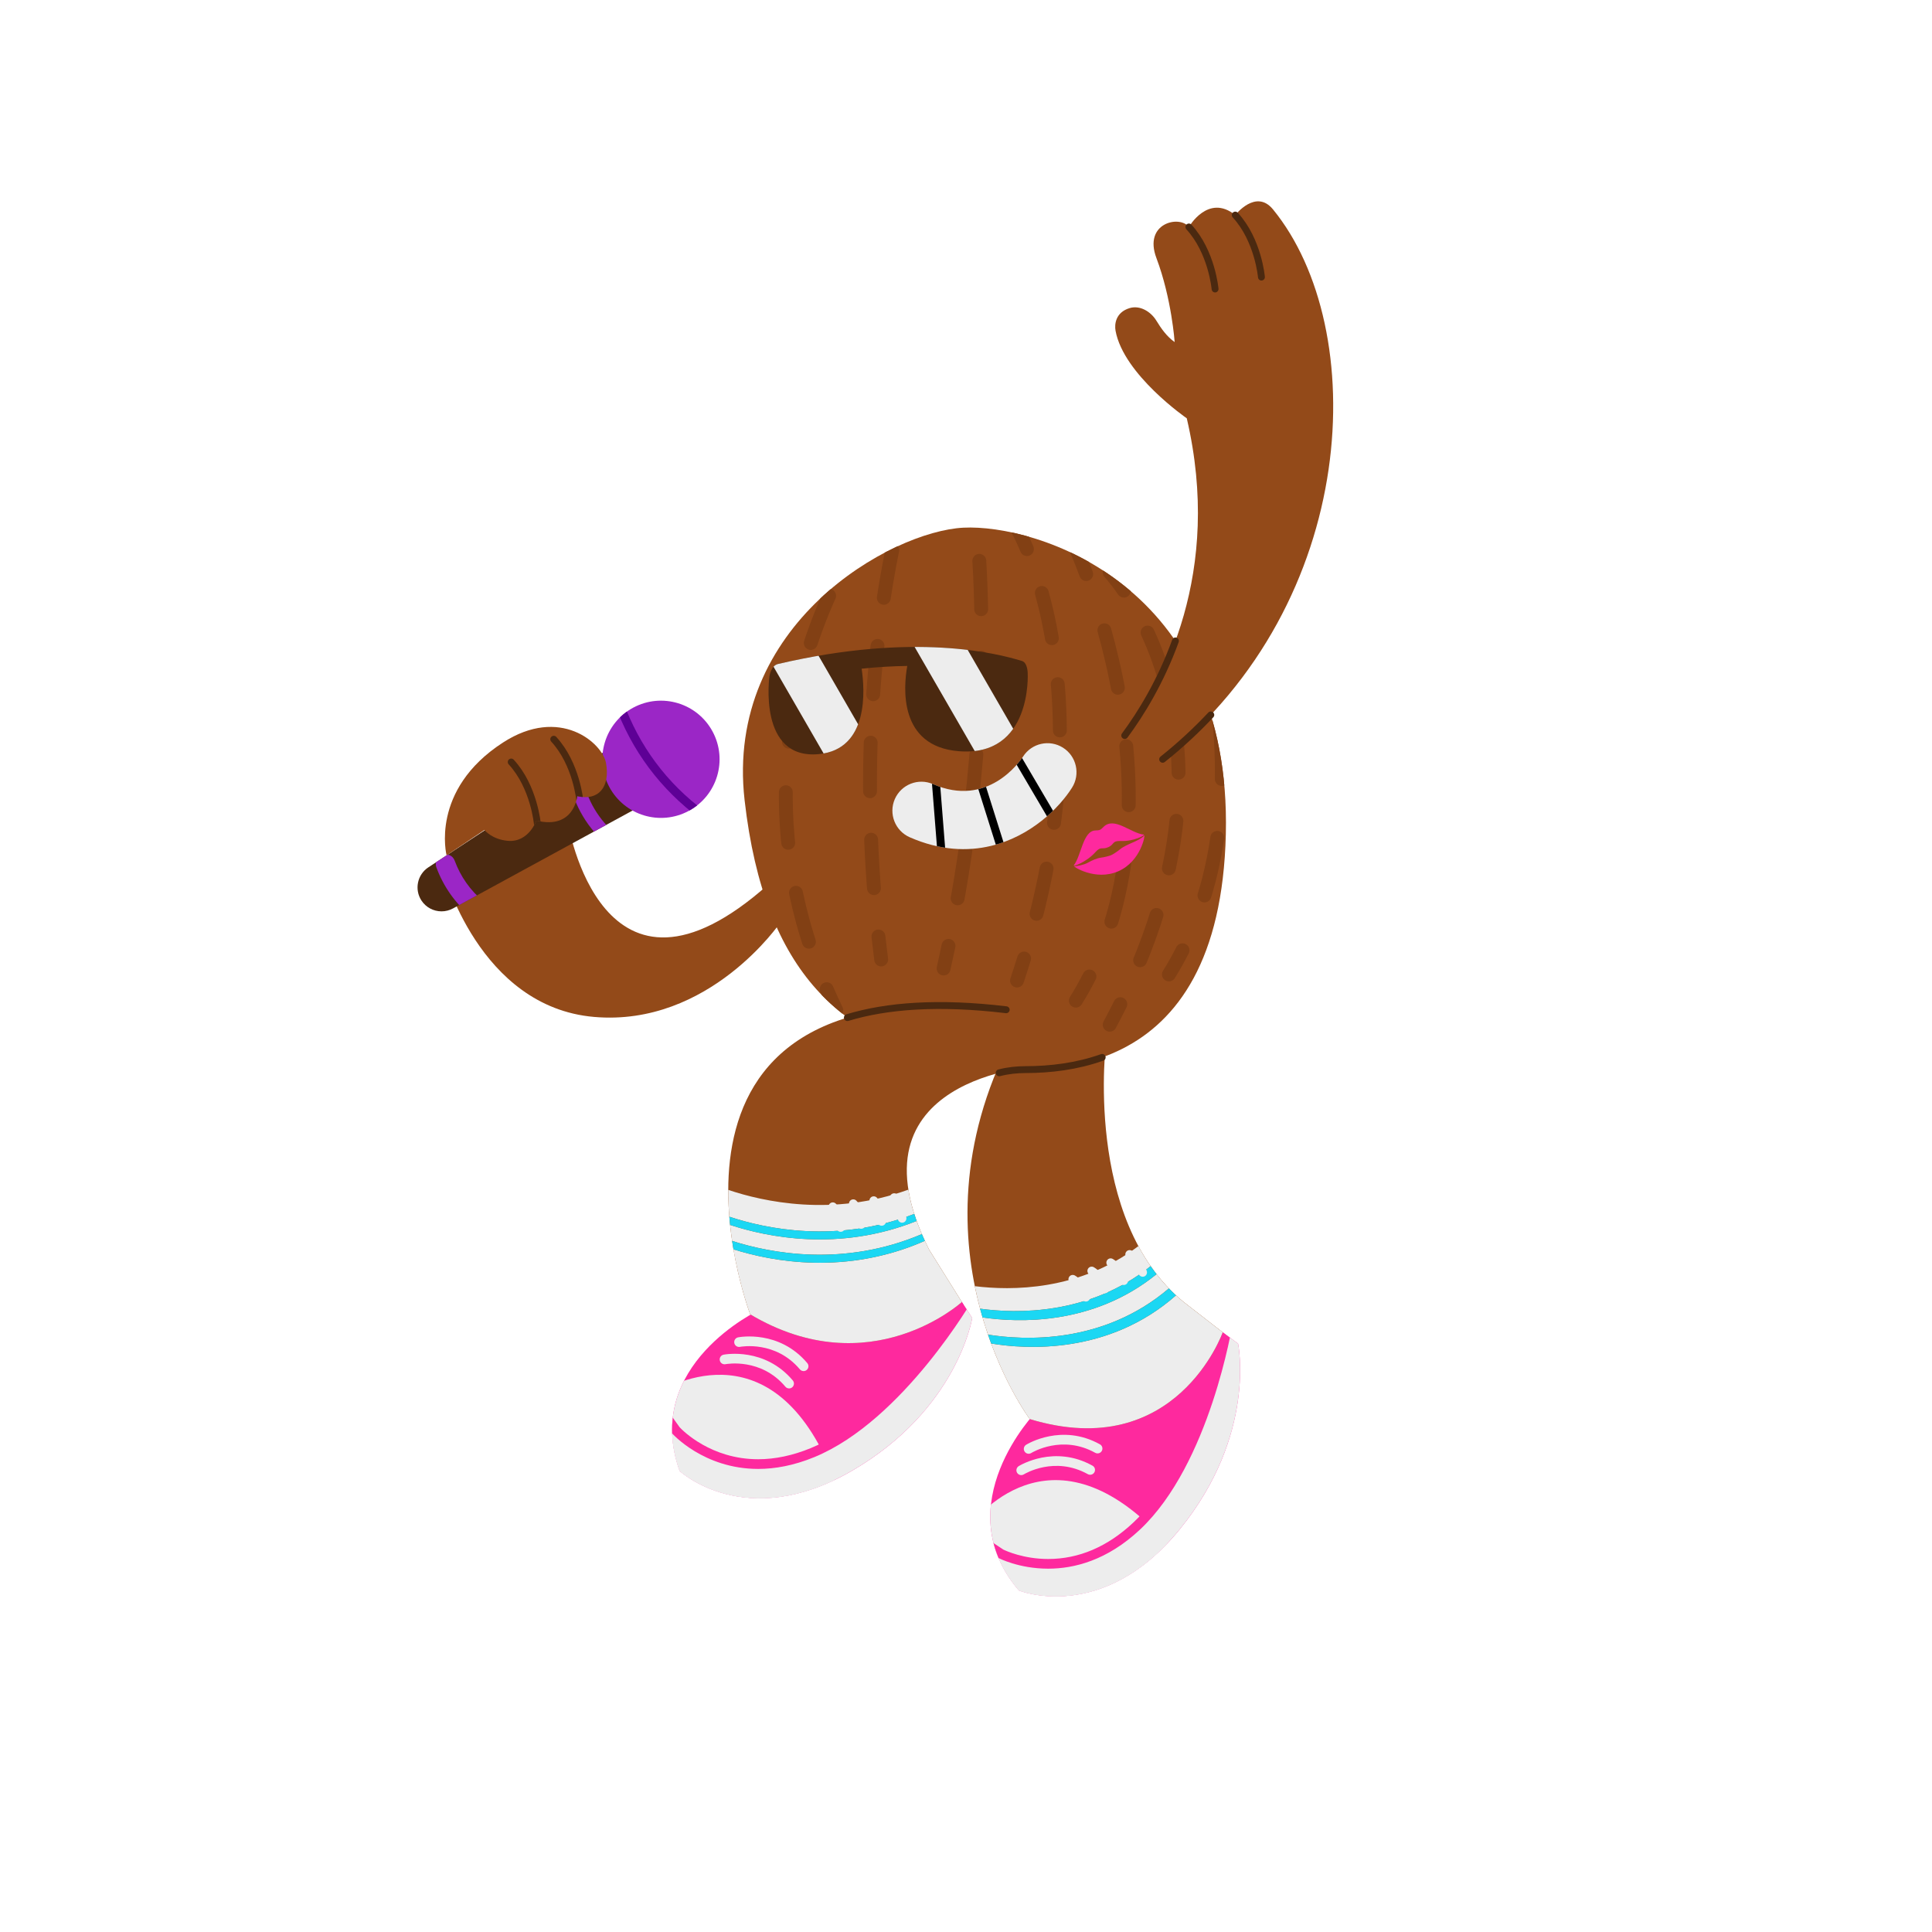 <?xml version="1.0" encoding="UTF-8"?>
<svg id="Capa_1" data-name="Capa 1" xmlns="http://www.w3.org/2000/svg" xmlns:xlink="http://www.w3.org/1999/xlink" viewBox="0 0 1600 1600">
  <defs>
    <style>
      .cls-1 {
        stroke-dasharray: 0 0 39.91 39.91;
      }

      .cls-1, .cls-2, .cls-3, .cls-4, .cls-5, .cls-6, .cls-7, .cls-8 {
        fill: none;
        stroke-linecap: round;
        stroke-miterlimit: 10;
      }

      .cls-1, .cls-2, .cls-3, .cls-4, .cls-5, .cls-6, .cls-8 {
        stroke: #824014;
        stroke-width: 11.49px;
      }

      .cls-9 {
        clip-path: url(#clippath);
      }

      .cls-3 {
        stroke-dasharray: 0 0 41.94 41.94;
      }

      .cls-4 {
        stroke-dasharray: 0 0 48.92 48.92;
      }

      .cls-10, .cls-11 {
        fill: #ededed;
      }

      .cls-12, .cls-13 {
        fill: #fe299e;
      }

      .cls-14, .cls-15 {
        fill: #9b26c6;
      }

      .cls-16, .cls-17 {
        fill: #934a19;
      }

      .cls-18, .cls-19 {
        fill: #4b2910;
      }

      .cls-20 {
        clip-path: url(#clippath-1);
      }

      .cls-21 {
        clip-path: url(#clippath-4);
      }

      .cls-22 {
        clip-path: url(#clippath-3);
      }

      .cls-23 {
        clip-path: url(#clippath-2);
      }

      .cls-24 {
        clip-path: url(#clippath-7);
      }

      .cls-25 {
        clip-path: url(#clippath-6);
      }

      .cls-26 {
        clip-path: url(#clippath-5);
      }

      .cls-5 {
        stroke-dasharray: 0 0 40.1 40.1;
      }

      .cls-6 {
        stroke-dasharray: 0 0 38.38 38.38;
      }

      .cls-27, .cls-19, .cls-28, .cls-29, .cls-15, .cls-17, .cls-11, .cls-13 {
        stroke-width: 0px;
      }

      .cls-7 {
        stroke: #4b2910;
        stroke-width: 5.7px;
      }

      .cls-28 {
        fill: #5e0096;
      }

      .cls-29 {
        fill: #1bd7f3;
      }

      .cls-8 {
        stroke-dasharray: 0 0 40.18 40.18;
      }
    </style>
    <clipPath id="clippath">
      <path class="cls-13" d="m857.91,1169.36s-74.69,76.82-14.12,147.79c0,0,69.06,28.18,133.14-50.55,64.08-78.73,48.4-153.89,48.4-153.89l-12.72-9.34-29.53-1.33-125.18,67.31Z"/>
    </clipPath>
    <clipPath id="clippath-1">
      <path class="cls-17" d="m793.68,880.21c71.54,13.8,216.49,18.32,221.5-189.3,5.01-207.61-157.42-256.95-217.34-253.91-59.92,3.04-197.78,80.06-181.2,225.66,16.58,145.6,82.84,199.37,177.04,217.54Z"/>
    </clipPath>
    <clipPath id="clippath-2">
      <path class="cls-19" d="m354.74,718.3l178.5-117.29c.65-.42,1.35-.85,2.02-1.21,4.19-2.29,8.93-3.5,13.69-3.5h0c10.5,0,20.14,5.72,25.16,14.94,7.56,13.87,2.43,31.3-11.44,38.86l-187.53,102.23c-2.92,1.58-6.19,2.41-9.49,2.41-6.72,0-12.93-3.34-16.61-8.94-6.01-9.15-3.46-21.49,5.69-27.5Z"/>
    </clipPath>
    <clipPath id="clippath-3">
      <path class="cls-15" d="m524.41,586.05c-23.61,12.69-32.47,42.12-19.79,65.73,12.69,23.62,42.12,32.47,65.73,19.79,23.61-12.69,32.47-42.12,19.79-65.73-12.69-23.61-42.12-32.47-65.73-19.79Z"/>
    </clipPath>
    <clipPath id="clippath-4">
      <path class="cls-17" d="m369.84,708.38s-14-54.1,46.64-93.4c47.27-30.63,82.35.37,85.37,16.81,3.64,19.85-6.1,31.76-23.84,27.54,0,0-2.42,27.92-33.8,20.25,0,0-6.41,18.33-23.75,16.75-13.13-1.19-19.27-8.94-19.27-8.94l-31.35,20.98Z"/>
    </clipPath>
    <clipPath id="clippath-5">
      <path class="cls-11" d="m820.68,700.54c32.73-7.85,56.41-31.25,67.12-48.22,7.08-11.22,3.73-26.05-7.49-33.13-11.17-7.05-25.93-3.76-33.05,7.36-2.96,4.53-29.56,42.56-74.56,22.84-12.16-5.32-26.32.22-31.64,12.36-5.32,12.15.21,26.31,12.36,31.64,25.07,10.98,47.77,11.82,67.25,7.15Z"/>
    </clipPath>
    <clipPath id="clippath-6">
      <path class="cls-19" d="m637.22,560.04s1.22-8.78,7.05-10.14c113.3-26.48,181.58-8.78,202.08-2.51,4.8,1.47,4.75,10.24,4.75,10.24.02.43,3.69,69.32-57.05,64.49-50.13-3.99-45.8-53.26-42.69-70.61-11.66.15-24.27.84-37.79,2.27,2.59,17.23,6.31,66.74-35.45,70.74-50.63,4.85-40.9-64.47-40.9-64.47h0Z"/>
    </clipPath>
    <clipPath id="clippath-7">
      <path class="cls-13" d="m628.52,1085.04s-97.1,45.31-65.66,133.16c0,0,54.56,50.86,142.41,0,87.85-50.86,99.87-126.69,99.87-126.69l-8.57-13.25-27.13-11.72-140.92,18.49Z"/>
    </clipPath>
  </defs>
  <g>
    <g>
      <path class="cls-12" d="m857.91,1169.36s-74.69,76.82-14.12,147.79c0,0,69.06,28.18,133.14-50.55,64.08-78.73,48.4-153.89,48.4-153.89l-12.72-9.34-29.53-1.33-125.18,67.31Z"/>
      <g class="cls-9">
        <path class="cls-11" d="m802.52,1264.79s59.76-86.68,149.37-1.66c89.61,85.02-66.47,92.77-66.47,92.77,0,0-81.48-2.64-82.9-91.11Z"/>
        <g>
          <path class="cls-11" d="m822.02,1336.55l-15-64.33,21.88,14.56c1.7.85,17.3,8.32,39.16,8.32,26.47,0,51.09-10.49,73.17-31.18,56.59-53.02,75.32-166.98,75.5-168.12l1.44-9.01,35.4,44.57-4.37,157.51-163.59,78.29-63.59-30.61Z"/>
          <path class="cls-13" d="m1020.7,1096.43l28.81,36.28-4.26,153.6-159.64,76.4-60.12-28.94-12.26-52.59,13.64,9.07s16.74,8.86,41.19,8.86c21.41,0,48.73-6.79,75.92-32.27,58.25-54.58,76.72-170.42,76.72-170.42m-5.06-19.28l-2.87,18.02h0c-.05.29-4.7,28.94-16.29,63.73-15.14,45.43-35.19,80.73-57.99,102.1-21.31,19.97-45.01,30.1-70.43,30.1-20.26,0-34.89-6.69-37.15-7.79l-13.23-8.8-16.87-11.22,4.6,19.73,12.26,52.59.87,3.74,3.46,1.67,60.12,28.94,3.47,1.67,3.48-1.66,159.64-76.4,4.42-2.12.14-4.9,4.26-153.6.08-2.93-1.82-2.29-28.81-36.28-11.35-14.29h0Z"/>
        </g>
        <path class="cls-11" d="m904.25,1221.07c-1.07.41-2.3.35-3.38-.24-27.36-15.21-51.97-.44-53.01.2-1.89,1.16-4.36.57-5.52-1.31-1.16-1.88-.59-4.35,1.29-5.52,1.19-.74,29.57-17.95,61.14-.39,1.94,1.08,2.64,3.52,1.56,5.46-.48.86-1.23,1.48-2.08,1.8Z"/>
        <path class="cls-11" d="m910.38,1203.38c-1.07.41-2.3.35-3.38-.24-27.36-15.21-51.97-.44-53,.2-1.88,1.16-4.36.58-5.52-1.31-1.16-1.88-.59-4.35,1.29-5.52,1.19-.74,29.56-17.95,61.14-.39,1.94,1.08,2.64,3.52,1.56,5.46-.48.86-1.23,1.48-2.08,1.8Z"/>
      </g>
    </g>
    <path class="cls-17" d="m916.16,861.04s-19.65,149.07,64.14,217.23l32.32,25.11s-38.52,108.67-159.82,71.83c0,0-105.01-140.58-15.32-314.4"/>
    <path class="cls-11" d="m811.65,1083.8c-1.57-5.97-3.06-12.18-4.37-18.65,30.02,3.75,86.35,4.1,135.49-33.2,3.03,5.71,6.43,11.26,10.15,16.62-51.35,40.9-111.44,39.33-141.27,35.23Z"/>
    <path class="cls-11" d="m818.24,1105.29c-1.61-4.56-3.1-9.31-4.56-14.25,29.29,4.33,91.49,6.85,144.14-35.84,3.14,4.1,6.55,8.04,10.22,11.79-54.72,46.76-120.9,42.93-149.81,38.29Z"/>
    <path class="cls-11" d="m1012.62,1103.37s-38.52,108.68-159.84,71.84c0,0-17.39-23.28-31.94-62.57,28.57,4.75,97.19,9.42,153.06-39.9,2.07,1.91,4.17,3.75,6.39,5.55l32.32,25.08Z"/>
    <path class="cls-29" d="m957.82,1055.2c-52.65,42.7-114.84,40.17-144.14,35.84-.69-2.37-1.38-4.79-2.03-7.24,29.83,4.1,89.92,5.67,141.27-35.23,1.57,2.26,3.18,4.44,4.9,6.62Z"/>
    <path class="cls-29" d="m973.91,1072.74c-55.87,49.32-124.5,44.65-153.06,39.9v-.04c-.92-2.37-1.76-4.83-2.6-7.31,28.91,4.63,95.08,8.46,149.81-38.29,1.88,1.99,3.83,3.91,5.86,5.74Z"/>
    <path class="cls-11" d="m946.65,1057.32c-1.65.14-3.23-.89-3.71-2.54-.06-.19-2.81-9.14-9.23-12.88-1.69-.99-2.27-3.16-1.28-4.86.99-1.7,3.16-2.27,4.86-1.28,8.92,5.2,12.32,16.54,12.46,17.02.55,1.88-.53,3.86-2.41,4.41-.23.07-.46.11-.69.13Z"/>
    <path class="cls-11" d="m930.94,1064.17c-1.65.14-3.23-.89-3.71-2.54-.06-.19-2.81-9.14-9.23-12.88-1.69-.99-2.27-3.16-1.28-4.86.98-1.7,3.16-2.27,4.86-1.28,8.92,5.2,12.32,16.54,12.46,17.02.55,1.88-.53,3.86-2.41,4.41-.23.07-.46.11-.69.13Z"/>
    <path class="cls-11" d="m915.24,1071.02c-1.65.14-3.23-.89-3.71-2.54-.06-.19-2.81-9.14-9.23-12.88-1.69-.99-2.27-3.16-1.28-4.86.99-1.7,3.16-2.27,4.86-1.28,8.92,5.2,12.32,16.54,12.46,17.02.55,1.88-.53,3.86-2.41,4.41-.23.07-.46.11-.69.13Z"/>
    <path class="cls-11" d="m899.54,1077.87c-1.65.14-3.23-.89-3.71-2.54-.05-.18-2.8-9.13-9.22-12.87-1.7-.99-2.27-3.16-1.28-4.86.98-1.69,3.16-2.27,4.86-1.28,8.93,5.2,12.33,16.54,12.47,17.02.55,1.88-.53,3.86-2.42,4.41-.23.07-.46.11-.69.13Z"/>
  </g>
  <g>
    <path class="cls-16" d="m793.68,880.21c71.54,13.8,216.49,18.32,221.5-189.3,5.01-207.61-157.42-256.95-217.34-253.91-59.92,3.04-197.78,80.06-181.2,225.66,16.58,145.6,82.84,199.37,177.04,217.54Z"/>
    <g class="cls-20">
      <g>
        <path class="cls-2" d="m890.97,454.12s3.53,7.72,8.59,21.3"/>
        <path class="cls-4" d="m914.61,521.96c18.45,66.27,35.27,170.59-2.3,264.43"/>
        <path class="cls-2" d="m902.23,808.67c-3.43,6.76-7.17,13.44-11.26,20.02"/>
      </g>
      <g>
        <path class="cls-2" d="m968.05,432.42s3.53,7.72,8.59,21.3"/>
        <path class="cls-4" d="m991.69,500.26c18.45,66.27,35.27,170.59-2.3,264.43"/>
        <path class="cls-2" d="m979.31,786.97c-3.43,6.76-7.17,13.44-11.26,20.02"/>
      </g>
      <g>
        <path class="cls-2" d="m919,474.05s4.86,5.11,11.74,15.1"/>
        <path class="cls-1" d="m950.38,523.85c25.36,54.79,47.71,153.52-14.02,289.72"/>
        <path class="cls-2" d="m927.79,831.62c-2.79,5.61-5.71,11.28-8.79,17.01"/>
      </g>
      <g>
        <path class="cls-2" d="m842.25,437.46s3.45,5.86,8.21,17.28"/>
        <path class="cls-6" d="m862.81,491.06c15.25,55.32,27.67,152.15-9.3,284.32"/>
        <path class="cls-2" d="m848.1,793.81c-1.85,6.01-3.79,12.09-5.85,18.24"/>
      </g>
      <g>
        <path class="cls-2" d="m805.15,405.53s1.13,6.58,2.52,18.98"/>
        <path class="cls-5" d="m811.02,464.46c3.68,61.74,3.72,167.95-21.57,299.23"/>
        <path class="cls-2" d="m785.5,783.35c-1.29,6.19-2.64,12.43-4.04,18.72"/>
      </g>
      <g>
        <path class="cls-2" d="m753.44,398.03s-2.17,6.33-5.39,18.37"/>
        <path class="cls-8" d="m738.94,455.53c-12.26,60.53-26.01,165.66-13.49,300.03"/>
        <path class="cls-2" d="m727.49,775.56c.69,6.28,1.45,12.62,2.26,19.02"/>
      </g>
      <g>
        <path class="cls-2" d="m716.27,440.1s-4.16,5.61-10.38,16.08"/>
        <path class="cls-3" d="m686.64,493.42c-28.1,62.51-59.31,174.49-9.84,306.32"/>
        <path class="cls-2" d="m684.64,819.21c2.49,5.78,5.13,11.58,7.94,17.43"/>
      </g>
      <g>
        <path class="cls-13" d="m917.82,701.59c5.34-2.34,2.9-5.4,10.3-5.1,11.1.44,20.84-5.1,19.14-5.29-10.77-1.18-24.43-15.12-33.26-6.49-2.73,2.68-2.98,2.91-6.96,3.05-10.21.36-11.59,20.98-17.76,28.86-1.05,1.34,10.12-2.24,17.94-10.97,4.62-5.16,5.27-1.72,10.61-4.06Z"/>
        <path class="cls-13" d="m920.24,708.2c1.51-.66,5.13-2.99,7.31-4.83,2.59-2.18,6.78-4.01,10.41-5.6,3.63-1.59,7.96-3.71,9.65-5.8,1.02-1.27-2.45,21.23-21.51,29.58-19.06,8.36-37.9-4.3-36.53-4.19,1.68.15,8.15-1.07,11.33-2.9,3.43-1.98,7.56-3.77,10.91-4.19,2.84-.36,6.92-1.41,8.43-2.07Z"/>
      </g>
    </g>
  </g>
  <g>
    <path class="cls-17" d="m931.45,609.12c32.01-43.23,81.22-134.79,51.38-262.7,0,0-52.32-36.1-58.98-72.49-1-5.44.07-15.28,11.67-18.78,8.54-2.58,17.56,2.87,22.19,10.49,4,6.57,8.58,13.03,15.09,17.67,0,0-2.46-36.07-15.1-69.58-11-29.15,19.25-35.8,26.9-25.76,0,0,15.91-27.96,38.4-9.87,0,0,17.02-22.08,31.25-4.68,80.48,98.42,72.64,324.61-91.37,455.38"/>
    <path class="cls-7" d="m1002.73,592.07c-12.1,12.89-25.37,25.19-39.86,36.74"/>
    <path class="cls-7" d="m931.45,609.12c13.33-18.01,29.66-44.41,42-78.33"/>
    <path class="cls-7" d="m1006.27,239.34s-2.65-30.69-21.68-51.36"/>
    <path class="cls-7" d="m1044.67,229.47s-2.65-30.69-21.68-51.36"/>
  </g>
  <g>
    <path class="cls-17" d="m646.3,763.9s-58.71,86.56-154.31,78.28c-95.6-8.28-124.95-121.19-124.95-121.19l103.12-40.35s27.85,175.09,166.35,51.64"/>
    <g>
      <g>
        <path class="cls-18" d="m354.74,718.3l178.5-117.29c.65-.42,1.35-.85,2.02-1.21,4.19-2.29,8.93-3.5,13.69-3.5h0c10.5,0,20.14,5.72,25.16,14.94,7.56,13.87,2.43,31.3-11.44,38.86l-187.53,102.23c-2.92,1.58-6.19,2.41-9.49,2.41-6.72,0-12.93-3.34-16.61-8.94-6.01-9.15-3.46-21.49,5.69-27.5Z"/>
        <g class="cls-23">
          <path class="cls-15" d="m481.78,640.11c2.85,19.19,12.04,36.24,26.47,49.2,5.42,4.86-1.81,13.62-7.27,8.72-16.68-14.97-27.21-34.59-30.5-56.75-1.08-7.25,10.23-8.38,11.3-1.17h0Z"/>
          <path class="cls-15" d="m376.54,712.76c4.95,13.33,12.88,24.59,23.79,33.72,7.95,6.65-2.34,19.08-10.33,12.4-12.97-10.85-22.68-24.58-28.56-40.43-3.61-9.74,11.48-15.43,15.1-5.68h0Z"/>
        </g>
      </g>
      <g>
        <path class="cls-14" d="m524.41,586.05c-23.61,12.69-32.47,42.12-19.79,65.73,12.69,23.62,42.12,32.47,65.73,19.79,23.61-12.69,32.47-42.12,19.79-65.73-12.69-23.61-42.12-32.47-65.73-19.79Z"/>
        <g class="cls-22">
          <path class="cls-28" d="m516.09,581.13c13.12,36.47,36.25,67.63,67.46,90.64,3.72,2.74.18,9.1-3.58,6.32-32.9-24.26-57.04-56.56-70.88-95.03-1.59-4.41,5.43-6.32,7.01-1.94h0Z"/>
        </g>
      </g>
    </g>
    <g>
      <path class="cls-16" d="m369.84,708.38s-14-54.1,46.64-93.4c47.27-30.63,82.35.37,85.37,16.81,3.64,19.85-6.1,31.76-23.84,27.54,0,0-2.42,27.92-33.8,20.25,0,0-6.41,18.33-23.75,16.75-13.13-1.19-19.27-8.94-19.27-8.94l-31.35,20.98Z"/>
      <g class="cls-21">
        <path class="cls-7" d="m445.04,682.43s-2.65-30.69-21.68-51.36"/>
        <path class="cls-7" d="m480.26,663.56s-2.65-30.69-21.68-51.36"/>
      </g>
    </g>
  </g>
  <g>
    <path class="cls-10" d="m820.68,700.54c32.73-7.85,56.41-31.25,67.12-48.22,7.08-11.22,3.73-26.05-7.49-33.13-11.17-7.05-25.93-3.76-33.05,7.36-2.96,4.53-29.56,42.56-74.56,22.84-12.16-5.32-26.32.22-31.64,12.36-5.32,12.15.21,26.31,12.36,31.64,25.07,10.98,47.77,11.82,67.25,7.15Z"/>
    <g class="cls-26">
      <g>
        <rect class="cls-27" x="815.17" y="635.48" width="6.67" height="66.78" transform="translate(-163.17 276.87) rotate(-17.49)"/>
        <rect class="cls-27" x="855.87" y="622.66" width="6.67" height="66.78" transform="translate(-213.97 525.96) rotate(-30.45)"/>
        <rect class="cls-27" x="774.46" y="648.31" width="6.67" height="66.78" transform="translate(-51.34 63.46) rotate(-4.52)"/>
      </g>
    </g>
  </g>
  <g>
    <path class="cls-18" d="m637.22,560.04s1.22-8.78,7.05-10.14c113.3-26.48,181.58-8.78,202.08-2.51,4.8,1.47,4.75,10.24,4.75,10.24.02.43,3.69,69.32-57.05,64.49-50.13-3.99-45.8-53.26-42.69-70.61-11.66.15-24.27.84-37.79,2.27,2.59,17.23,6.31,66.74-35.45,70.74-50.63,4.85-40.9-64.47-40.9-64.47h0Z"/>
    <g class="cls-25">
      <rect class="cls-11" x="784.15" y="504.71" width="36.83" height="144.78" transform="translate(1786.17 675.6) rotate(150)"/>
      <rect class="cls-11" x="659.68" y="507.87" width="36.83" height="144.78" transform="translate(1555.48 743.74) rotate(150)"/>
    </g>
  </g>
  <g>
    <g>
      <path class="cls-12" d="m628.52,1085.04s-97.1,45.31-65.66,133.16c0,0,54.56,50.86,142.41,0,87.85-50.86,99.87-126.69,99.87-126.69l-8.57-13.25-27.13-11.72-140.92,18.49Z"/>
      <g class="cls-24">
        <path class="cls-11" d="m542.87,1154.6s86.63-59.82,140.23,51.47c53.6,111.29-95.07,63.14-95.07,63.14,0,0-75.24-31.39-45.16-114.61Z"/>
        <g>
          <path class="cls-11" d="m535.63,1228.61l8.81-65.46,15.29,21.38c1.89,2.04,26.72,27.97,68.15,27.97,14.56,0,29.7-3.19,44.98-9.47,71.72-29.49,129.68-129.37,130.25-130.38l4.54-7.91,17.27,54.23-59.99,145.71-180.73,15.13-48.59-51.19Z"/>
          <path class="cls-13" d="m806.6,1074.64l14.06,44.15-58.5,142.08-176.36,14.77-45.94-48.4,7.2-53.52,9.53,13.32s25.89,29.46,71.28,29.46c13.77,0,29.33-2.71,46.51-9.77,73.83-30.35,132.21-132.09,132.21-132.09m2.12-19.82l-9.08,15.82h0c-.14.25-14.66,25.39-37.85,53.8-30.28,37.1-61.55,62.99-90.45,74.87-14.8,6.08-29.42,9.17-43.46,9.17-39.15,0-62.51-23.79-65.02-26.48l-9.26-12.94-11.79-16.48-2.7,20.08-7.2,53.52-.51,3.81,2.65,2.79,45.94,48.4,2.65,2.8,3.84-.32,176.36-14.77,4.89-.41,1.87-4.54,58.5-142.08,1.11-2.71-.89-2.79-14.06-44.15-5.54-17.38h0Z"/>
        </g>
        <path class="cls-11" d="m653.49,1149.83c-1.14,0-2.28-.48-3.07-1.43-20.18-23.93-48.43-18.85-49.63-18.63-2.18.41-4.28-1.01-4.7-3.18-.42-2.17.99-4.28,3.17-4.7,1.38-.27,34.01-6.28,57.3,21.34,1.43,1.7,1.22,4.23-.48,5.66-.75.64-1.67.95-2.59.95Z"/>
        <path class="cls-11" d="m665.5,1135.47c-1.14,0-2.28-.48-3.07-1.43-20.18-23.93-48.43-18.85-49.62-18.63-2.17.41-4.28-1.01-4.7-3.18-.42-2.17.99-4.28,3.17-4.7,1.38-.27,34.01-6.29,57.29,21.34,1.43,1.7,1.22,4.23-.48,5.66-.75.64-1.67.95-2.59.95Z"/>
      </g>
    </g>
    <path class="cls-17" d="m860.01,882.97s-162.77,8.35-90.57,151.9l27.13,43.4s-75.91,69.29-175.3,10.19c0,0-110.15-290.63,212.02-252.24"/>
    <path class="cls-7" d="m701.75,842.74c32.71-9.93,75.61-13.18,131.54-6.51"/>
    <path class="cls-11" d="m604.01,1007.63v-.03c-.59-7.2-.91-14.64-.91-22.19,28.96,9.77,86.36,22.51,149.18-.19.99,6.29,2.6,12.98,4.87,20.08-64.06,24.92-123.14,12.29-153.14,2.33Z"/>
    <path class="cls-11" d="m606.31,1027.68c-.64-4.28-1.2-8.7-1.69-13.25,30.52,10.04,90.13,22.49,154.51-3.29,1.26,3.53,2.7,7.17,4.31,10.89-64.83,27.63-125.47,15.79-157.13,5.65Z"/>
    <path class="cls-11" d="m796.58,1078.27s-75.92,69.28-175.31,10.2c0,0-8.49-22.35-13.87-53.83,32.39,10.23,93.5,21.63,158.55-7.04,1.07,2.38,2.25,4.82,3.48,7.28l27.14,43.39Z"/>
    <path class="cls-29" d="m765.96,1027.6c-65.05,28.67-126.16,17.27-158.55,7.04-.38-2.27-.75-4.58-1.1-6.96,31.67,10.15,92.3,21.98,157.13-5.65.78,1.82,1.61,3.69,2.52,5.57Z"/>
    <path class="cls-29" d="m759.13,1011.14c-64.38,25.78-123.99,13.33-154.51,3.29-.24-2.25-.45-4.5-.62-6.8,30.01,9.96,89.09,22.59,153.14-2.33.62,1.9,1.26,3.86,1.98,5.84Z"/>
    <path class="cls-7" d="m827.5,888.46s.09-.02.13-.03c7.06-1.84,14.34-2.61,21.64-2.62,20.65-.02,42.59-2.67,63.52-10.13"/>
    <path class="cls-11" d="m746.46,1012.53c-1.63-.29-2.89-1.7-2.92-3.42,0-.2-.33-9.56-5.55-14.84-1.38-1.4-1.36-3.64.03-5.02,1.4-1.38,3.64-1.37,5.03.03,7.26,7.35,7.58,19.18,7.59,19.68.04,1.96-1.52,3.58-3.48,3.62-.24,0-.47-.01-.7-.05Z"/>
    <path class="cls-11" d="m729.52,1015.05c-1.63-.29-2.89-1.7-2.92-3.42,0-.2-.33-9.56-5.54-14.84-1.38-1.4-1.36-3.64.03-5.02,1.39-1.38,3.64-1.37,5.03.03,7.26,7.35,7.58,19.18,7.59,19.68.04,1.96-1.52,3.58-3.48,3.62-.24,0-.47-.01-.7-.05Z"/>
    <path class="cls-11" d="m712.57,1017.57c-1.63-.29-2.89-1.7-2.92-3.42,0-.2-.33-9.56-5.54-14.84-1.38-1.4-1.36-3.64.03-5.02,1.4-1.38,3.64-1.37,5.03.03,7.26,7.35,7.58,19.18,7.59,19.68.04,1.96-1.52,3.58-3.48,3.62-.24,0-.47-.01-.7-.05Z"/>
    <path class="cls-11" d="m695.62,1020.08c-1.63-.29-2.89-1.7-2.92-3.42,0-.19-.32-9.55-5.54-14.84-1.38-1.4-1.37-3.65.03-5.03,1.39-1.38,3.64-1.37,5.02.03,7.26,7.35,7.58,19.18,7.59,19.68.04,1.96-1.52,3.58-3.48,3.62-.24,0-.47-.01-.7-.05Z"/>
  </g>
</svg>